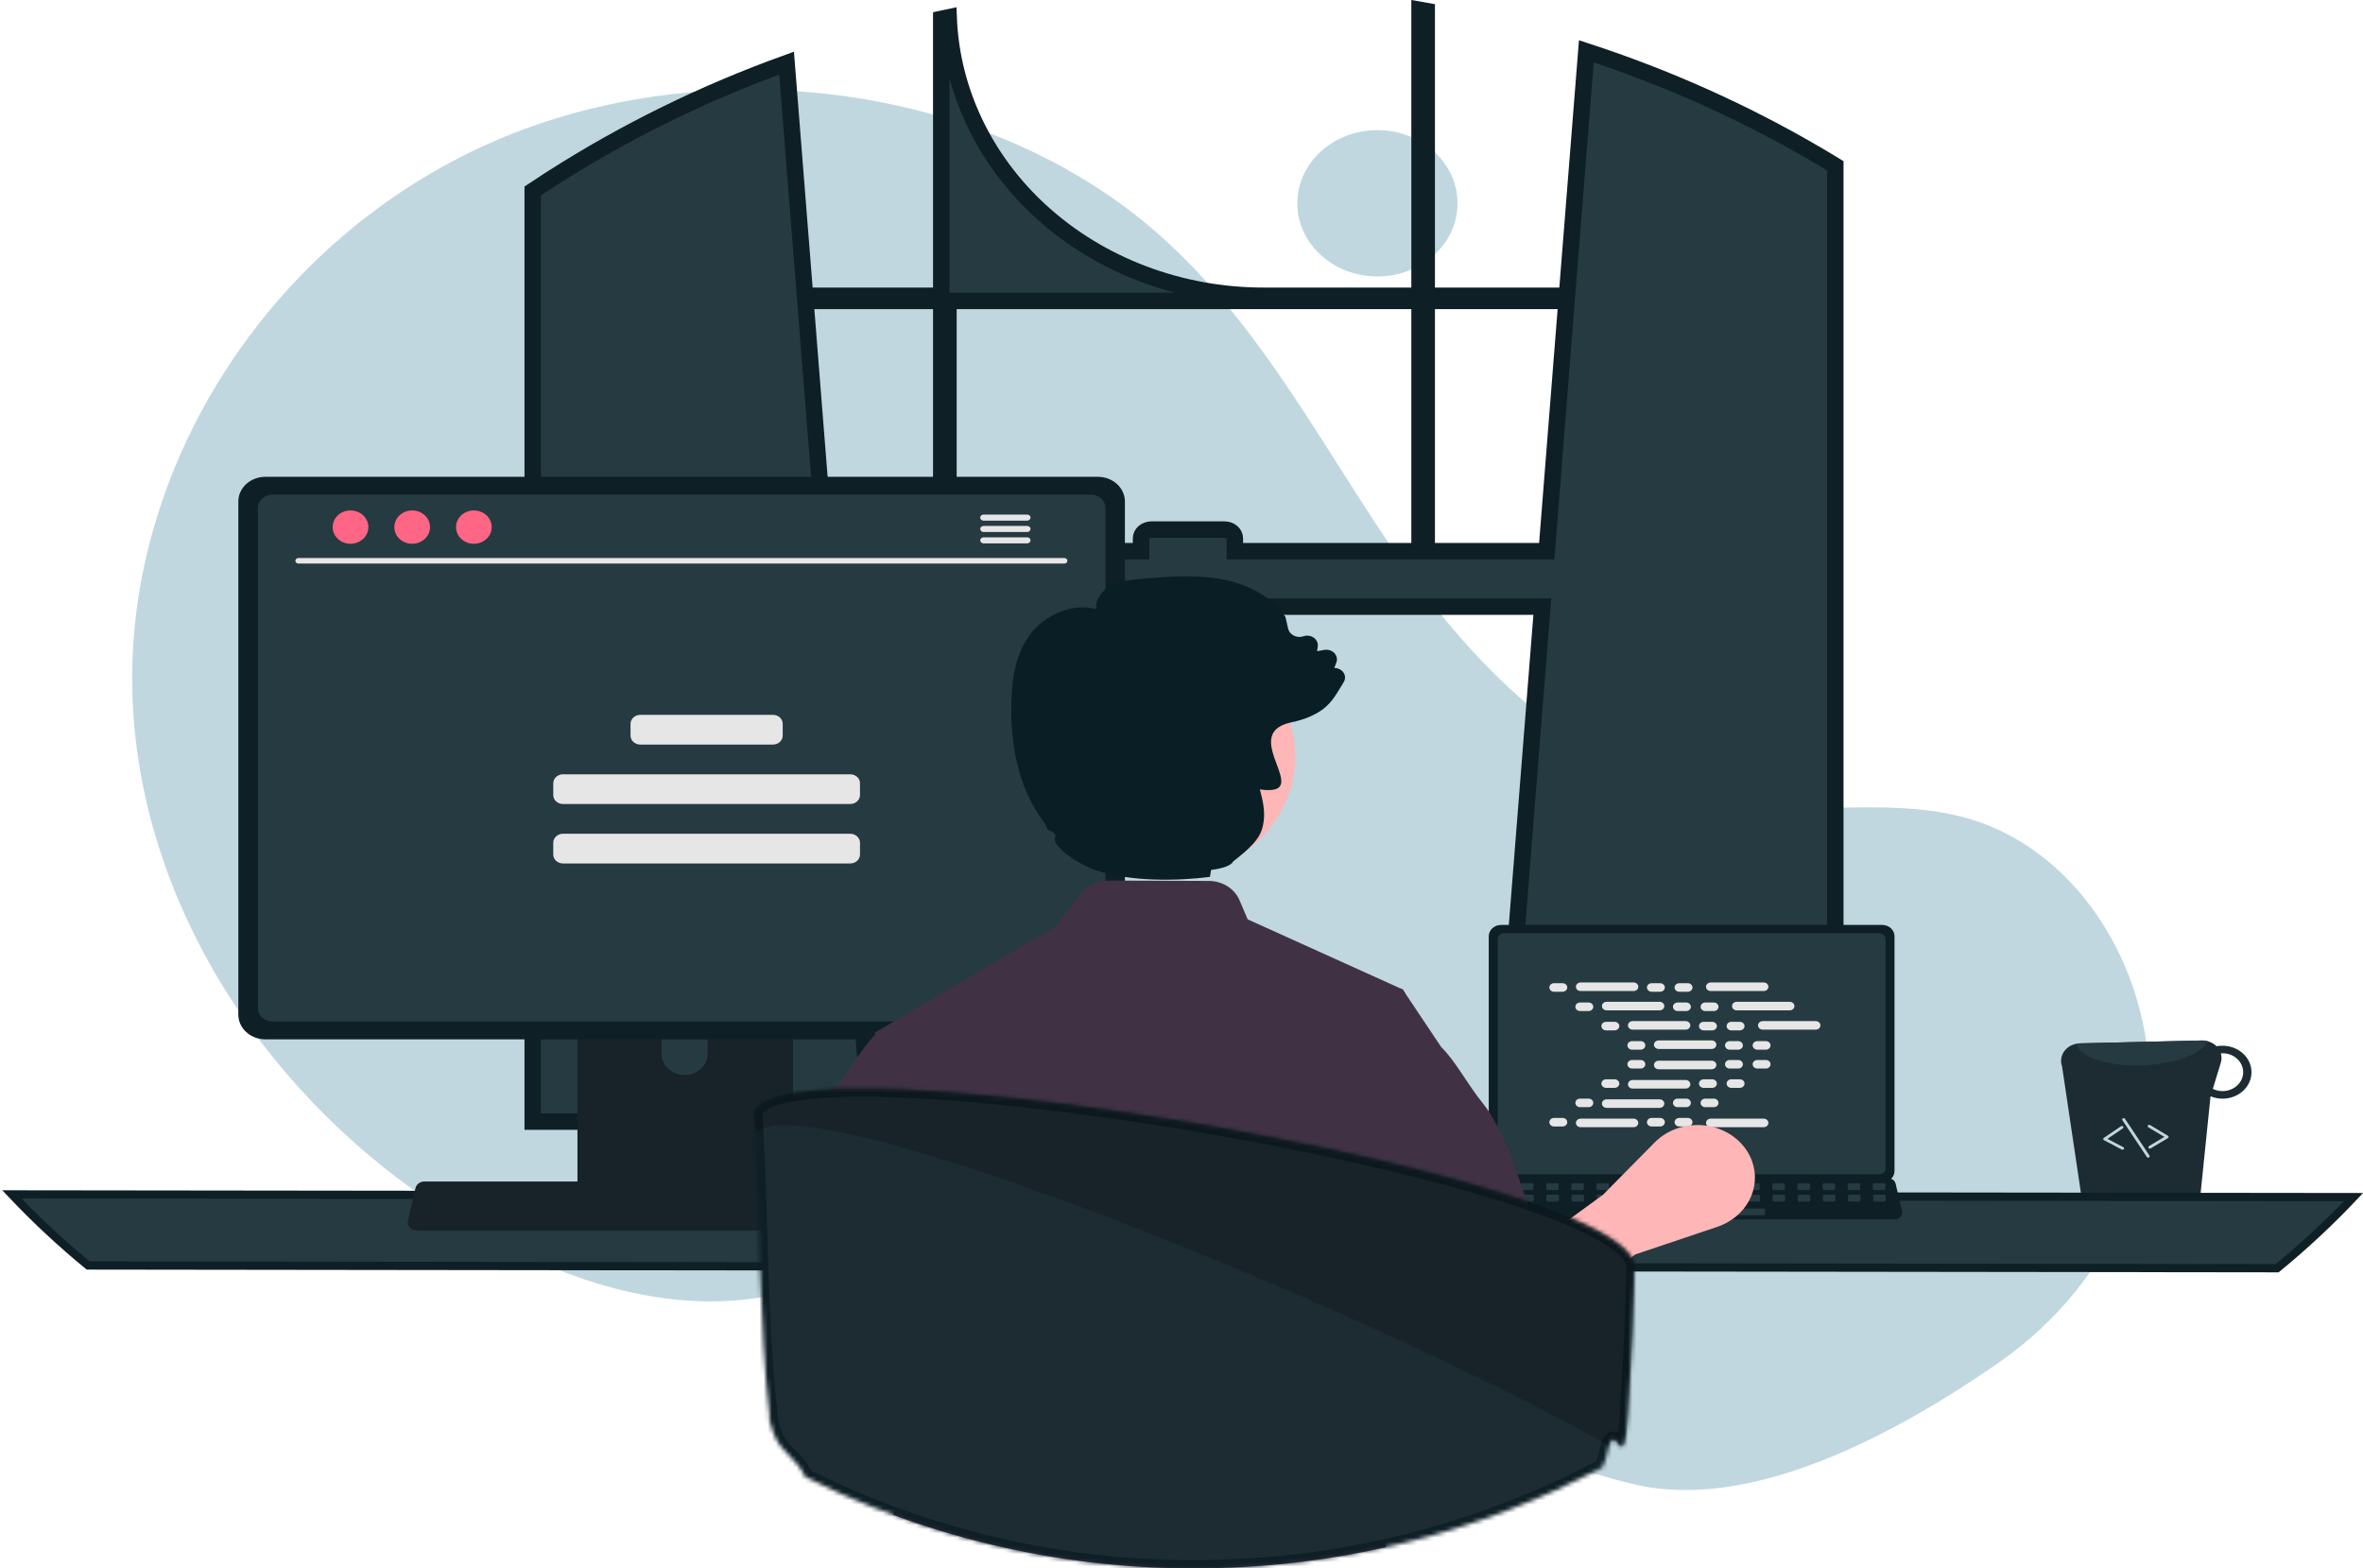 <svg width="574" height="381" viewBox="0 0 574 381" fill="none" xmlns="http://www.w3.org/2000/svg">
<g id="Image">
<g id="Background">
<path id="Vector" d="M334.59 67.166C345.338 67.166 354.05 59.207 354.05 49.389C354.05 39.571 345.338 31.612 334.59 31.612C323.843 31.612 315.131 39.571 315.131 49.389C315.131 59.207 323.843 67.166 334.59 67.166Z" fill="#C0D7E0"/>
<path id="Vector_2" d="M485.544 330.996C514.468 310.87 528.283 277.05 519.634 244.788C519.42 243.987 519.193 243.187 518.954 242.389C513.22 223.239 499.035 205.038 478.36 198.919C461 193.781 442.051 197.732 423.941 195.689C388.389 191.678 360.826 165.4 341.433 137.886C322.039 110.372 307.134 79.575 281.364 56.844C238.886 19.377 169.594 11.31 116.927 35.699C64.261 60.087 30.713 114.195 32.143 168.12C33.574 222.045 68.617 273.601 119.508 300.955C138.203 311.004 159.826 318.123 181.346 315.632C200.017 313.47 216.983 304.305 235.567 301.584C264.786 297.306 293.818 309.374 319.09 323.437C344.361 337.501 368.772 354.17 397.49 360.69C425.375 367.02 459.921 348.824 485.544 330.996Z" fill="#C0D7E0"/>
</g>
<path id="Window" d="M442.946 38.539L442.957 38.546L442.968 38.552C443.92 39.116 444.869 39.687 445.813 40.265V272.469H364.737L366.089 255.353L366.089 255.352L374.471 149.526L374.641 147.369H372.477H203.694H201.529L201.7 149.526L210.081 255.352L210.081 255.353L211.434 272.469H129.403V46.38C130.683 45.523 131.966 44.679 133.262 43.849C133.337 43.801 133.412 43.753 133.485 43.706C133.727 43.552 133.96 43.403 134.196 43.256L134.206 43.25L134.216 43.243C151.904 31.939 170.987 22.572 191.069 15.334L195.403 70.012L195.55 71.854H197.397H226.644H228.644V69.854V4.586C229.24 4.456 229.836 4.328 230.433 4.203C231.107 21.964 239.126 38.833 252.869 51.388C267.233 64.51 286.678 71.854 306.921 71.854H342.829H344.829V69.854V2.371C345.409 2.473 345.987 2.576 346.565 2.682V69.854V71.854H348.565H378.781H380.628L380.775 70.012L385.341 12.464C404.887 18.841 423.581 27.216 441.065 37.431C441.276 37.555 441.48 37.674 441.681 37.791C442.112 38.042 442.526 38.283 442.946 38.539ZM226.644 133.892H228.644V131.892V75.1V73.1H226.644H197.813H195.648L195.819 75.258L200.316 132.05L200.461 133.892H202.309H226.644ZM342.829 133.892H344.829V131.892V75.1V73.1H342.829H232.387H230.387V75.1V131.892V133.892H232.387H275.175H277.175V131.892V130.767V130.766C277.175 130.515 277.228 130.261 277.339 130.017C277.449 129.773 277.617 129.539 277.842 129.333C278.068 129.127 278.345 128.955 278.662 128.835C278.98 128.715 279.325 128.652 279.678 128.652H279.679H297.447H297.45C297.803 128.651 298.149 128.715 298.467 128.835C298.785 128.954 299.063 129.126 299.289 129.332C299.514 129.538 299.683 129.773 299.793 130.017C299.904 130.261 299.958 130.515 299.958 130.766V131.892V133.892H301.958H342.829ZM346.565 131.892V133.892H348.565H373.869H375.717L375.863 132.05L380.359 75.258L380.53 73.1H378.366H348.565H346.565V75.1V131.892Z" fill="#263A41" stroke="#0E1F26" stroke-width="4"/>
<g id="Taza">
<path id="Vector_3" d="M506.058 293.678C506.379 294.532 506.988 295.271 507.798 295.789C508.608 296.307 509.576 296.578 510.564 296.562L529.872 296.108C530.867 296.09 531.83 295.778 532.615 295.22C533.401 294.661 533.968 293.885 534.231 293.007L536.963 266.318C537.932 266.719 538.987 266.917 540.051 266.898C540.976 266.876 541.886 266.689 542.732 266.346C543.577 266.004 544.34 265.512 544.977 264.9C545.614 264.288 546.113 263.567 546.445 262.779C546.778 261.991 546.937 261.15 546.914 260.306C546.89 259.461 546.685 258.629 546.31 257.857C545.935 257.085 545.397 256.388 544.727 255.806C544.057 255.224 543.268 254.768 542.405 254.465C541.542 254.161 540.622 254.016 539.698 254.037C539.273 254.036 538.848 254.076 538.433 254.157C537.98 253.71 537.431 253.355 536.819 253.113C536.207 252.872 535.547 252.751 534.88 252.757L505.181 253.458C504.935 253.466 504.69 253.494 504.449 253.541C503.798 253.652 503.18 253.889 502.637 254.236C502.095 254.583 501.64 255.033 501.303 255.554C500.967 256.075 500.756 256.657 500.686 257.258C500.616 257.86 500.688 258.469 500.897 259.043L506.058 293.678ZM537.523 264.506L539.467 258.146C539.688 257.411 539.693 256.636 539.482 255.899C539.576 255.899 539.66 255.858 539.754 255.858C541.087 255.832 542.377 256.291 543.34 257.133C544.303 257.975 544.862 259.132 544.893 260.35C544.924 261.567 544.426 262.747 543.506 263.629C542.587 264.512 541.323 265.025 539.99 265.057C539.128 265.081 538.275 264.891 537.523 264.506Z" fill="#1D2C33"/>
<path id="Vector_4" d="M504.449 253.541C505.082 256.846 512.195 259.169 520.749 258.765C528.615 258.434 535.046 255.911 536.225 252.921C535.788 252.803 535.335 252.748 534.88 252.757L505.181 253.457C504.935 253.466 504.69 253.494 504.449 253.541V253.541Z" fill="#263A41"/>
<path id="Vector_5" d="M522.317 279.012C522.356 279.003 522.393 278.988 522.427 278.968L526.62 276.461C526.67 276.431 526.712 276.389 526.741 276.341C526.77 276.292 526.785 276.238 526.785 276.182C526.785 276.127 526.77 276.073 526.741 276.024C526.712 275.976 526.671 275.934 526.62 275.904L522.262 273.296C522.222 273.272 522.177 273.255 522.13 273.247C522.083 273.239 522.034 273.239 521.987 273.248C521.94 273.257 521.896 273.274 521.856 273.299C521.817 273.323 521.783 273.355 521.756 273.391C521.73 273.428 521.712 273.469 521.703 273.512C521.694 273.555 521.695 273.599 521.704 273.642C521.714 273.685 521.733 273.726 521.76 273.762C521.788 273.798 521.822 273.829 521.862 273.853L525.755 276.182L522.028 278.411C521.956 278.454 521.903 278.519 521.878 278.595C521.853 278.67 521.859 278.751 521.894 278.823C521.928 278.895 521.99 278.954 522.067 278.988C522.145 279.023 522.233 279.031 522.317 279.012H522.317Z" fill="#C0D7E0"/>
<path id="Vector_6" d="M515.694 279.291C515.765 279.275 515.828 279.24 515.876 279.19C515.925 279.141 515.956 279.079 515.966 279.014C515.976 278.948 515.964 278.881 515.932 278.822C515.9 278.762 515.849 278.713 515.786 278.68L511.921 276.655L515.657 274.121C515.695 274.095 515.728 274.062 515.752 274.024C515.777 273.987 515.793 273.945 515.8 273.902C515.807 273.859 515.804 273.815 515.793 273.772C515.781 273.73 515.76 273.69 515.732 273.655C515.703 273.62 515.668 273.591 515.627 273.568C515.586 273.546 515.54 273.531 515.493 273.524C515.445 273.518 515.397 273.52 515.351 273.531C515.304 273.542 515.261 273.561 515.222 273.587L511.04 276.425C510.992 276.458 510.953 276.501 510.927 276.551C510.901 276.601 510.89 276.656 510.893 276.711C510.897 276.767 510.916 276.82 510.947 276.867C510.979 276.914 511.023 276.953 511.076 276.98L515.423 279.257C515.505 279.3 515.603 279.312 515.694 279.291V279.291Z" fill="#C0D7E0"/>
<path id="Vector_7" d="M521.9 281.209C521.935 281.201 521.969 281.188 522 281.171C522.04 281.148 522.076 281.118 522.104 281.083C522.133 281.048 522.153 281.007 522.164 280.965C522.176 280.923 522.178 280.878 522.17 280.835C522.163 280.792 522.147 280.75 522.122 280.713L516.178 271.786C516.128 271.711 516.046 271.657 515.953 271.636C515.859 271.615 515.76 271.63 515.677 271.675C515.595 271.721 515.536 271.795 515.513 271.881C515.49 271.967 515.505 272.057 515.555 272.133L521.499 281.06C521.539 281.12 521.6 281.168 521.672 281.195C521.745 281.222 521.824 281.227 521.9 281.209Z" fill="#C0D7E0"/>
</g>
<g id="Desktop">
<path id="Table" d="M553.149 308.084L21.418 307.419C14.842 302.023 8.648 296.254 2.872 290.146L571.699 290.807C565.922 296.916 559.726 302.687 553.149 308.084Z" fill="#263A41" stroke="#0E1F26" stroke-width="2"/>
<g id="Laptop">
<path id="Vector_8" d="M361.635 227.426V284.486C361.636 285.213 361.952 285.911 362.515 286.425C363.078 286.939 363.841 287.228 364.637 287.229H457.198C457.994 287.228 458.757 286.939 459.32 286.425C459.883 285.911 460.199 285.213 460.2 284.486V227.426C460.198 226.699 459.881 226.003 459.318 225.49C458.756 224.976 457.993 224.687 457.198 224.687H364.637C363.842 224.687 363.079 224.976 362.517 225.49C361.954 226.003 361.637 226.699 361.635 227.426Z" fill="#0E1F26"/>
<path id="Vector_9" d="M363.806 228.136V283.782C363.807 284.171 363.976 284.543 364.277 284.818C364.578 285.093 364.986 285.247 365.411 285.248H456.427C456.853 285.247 457.26 285.093 457.561 284.818C457.862 284.543 458.031 284.171 458.032 283.782V228.136C458.032 227.747 457.863 227.374 457.562 227.098C457.261 226.823 456.853 226.668 456.427 226.667H365.411C364.985 226.668 364.577 226.823 364.276 227.098C363.975 227.374 363.807 227.747 363.806 228.136V228.136Z" fill="#263A41"/>
<path id="Vector_10" d="M359.699 295.615C359.869 295.809 360.084 295.965 360.33 296.073C360.575 296.18 360.844 296.235 361.116 296.234H460.227C460.498 296.233 460.765 296.178 461.01 296.071C461.254 295.965 461.47 295.809 461.641 295.617C461.811 295.425 461.933 295.2 461.997 294.959C462.061 294.719 462.065 294.468 462.009 294.226L460.471 287.55C460.407 287.278 460.27 287.024 460.071 286.813C459.873 286.601 459.62 286.439 459.335 286.34C459.129 286.266 458.909 286.228 458.688 286.228H362.648C362.427 286.228 362.207 286.266 362.001 286.34C361.716 286.439 361.463 286.601 361.265 286.813C361.066 287.024 360.929 287.278 360.865 287.55L359.327 294.226C359.272 294.468 359.277 294.718 359.341 294.959C359.406 295.199 359.528 295.423 359.699 295.615V295.615Z" fill="#0E1F26"/>
<path id="Vector_11" d="M455.287 289.103H457.628C457.825 289.103 457.984 288.958 457.984 288.778V287.755C457.984 287.576 457.825 287.43 457.628 287.43H455.287C455.091 287.43 454.931 287.576 454.931 287.755V288.778C454.931 288.958 455.091 289.103 455.287 289.103Z" fill="#263A41"/>
<path id="Vector_12" d="M449.182 289.103H451.523C451.72 289.103 451.879 288.958 451.879 288.778V287.755C451.879 287.576 451.72 287.43 451.523 287.43H449.182C448.986 287.43 448.826 287.576 448.826 287.755V288.778C448.826 288.958 448.986 289.103 449.182 289.103Z" fill="#263A41"/>
<path id="Vector_13" d="M443.077 289.103H445.418C445.614 289.103 445.774 288.958 445.774 288.778V287.755C445.774 287.576 445.614 287.43 445.418 287.43H443.077C442.88 287.43 442.721 287.576 442.721 287.755V288.778C442.721 288.958 442.88 289.103 443.077 289.103Z" fill="#263A41"/>
<path id="Vector_14" d="M436.972 289.103H439.313C439.509 289.103 439.669 288.958 439.669 288.778V287.755C439.669 287.576 439.509 287.43 439.313 287.43H436.972C436.775 287.43 436.616 287.576 436.616 287.755V288.778C436.616 288.958 436.775 289.103 436.972 289.103Z" fill="#263A41"/>
<path id="Vector_15" d="M430.867 289.103H433.208C433.404 289.103 433.563 288.958 433.563 288.778V287.755C433.563 287.576 433.404 287.43 433.208 287.43H430.867C430.67 287.43 430.511 287.576 430.511 287.755V288.778C430.511 288.958 430.67 289.103 430.867 289.103Z" fill="#263A41"/>
<path id="Vector_16" d="M424.762 289.103H427.102C427.299 289.103 427.458 288.958 427.458 288.778V287.755C427.458 287.576 427.299 287.43 427.102 287.43H424.762C424.565 287.43 424.406 287.576 424.406 287.755V288.778C424.406 288.958 424.565 289.103 424.762 289.103Z" fill="#263A41"/>
<path id="Vector_17" d="M418.656 289.103H420.997C421.194 289.103 421.353 288.958 421.353 288.778V287.755C421.353 287.576 421.194 287.43 420.997 287.43H418.656C418.46 287.43 418.301 287.576 418.301 287.755V288.778C418.301 288.958 418.46 289.103 418.656 289.103Z" fill="#263A41"/>
<path id="Vector_18" d="M412.551 289.103H414.892C415.089 289.103 415.248 288.958 415.248 288.778V287.755C415.248 287.576 415.089 287.43 414.892 287.43H412.551C412.355 287.43 412.195 287.576 412.195 287.755V288.778C412.195 288.958 412.355 289.103 412.551 289.103Z" fill="#263A41"/>
<path id="Vector_19" d="M406.446 289.103H408.787C408.984 289.103 409.143 288.958 409.143 288.778V287.755C409.143 287.576 408.984 287.43 408.787 287.43H406.446C406.25 287.43 406.09 287.576 406.09 287.755V288.778C406.09 288.958 406.25 289.103 406.446 289.103Z" fill="#263A41"/>
<path id="Vector_20" d="M400.341 289.103H402.682C402.878 289.103 403.038 288.958 403.038 288.778V287.755C403.038 287.576 402.878 287.43 402.682 287.43H400.341C400.145 287.43 399.985 287.576 399.985 287.755V288.778C399.985 288.958 400.145 289.103 400.341 289.103Z" fill="#263A41"/>
<path id="Vector_21" d="M394.236 289.103H396.577C396.773 289.103 396.933 288.958 396.933 288.778V287.755C396.933 287.576 396.773 287.43 396.577 287.43H394.236C394.039 287.43 393.88 287.576 393.88 287.755V288.778C393.88 288.958 394.039 289.103 394.236 289.103Z" fill="#263A41"/>
<path id="Vector_22" d="M388.131 289.103H390.472C390.668 289.103 390.828 288.958 390.828 288.778V287.755C390.828 287.576 390.668 287.43 390.472 287.43H388.131C387.934 287.43 387.775 287.576 387.775 287.755V288.778C387.775 288.958 387.934 289.103 388.131 289.103Z" fill="#263A41"/>
<path id="Vector_23" d="M382.026 289.103H384.367C384.563 289.103 384.722 288.958 384.722 288.778V287.755C384.722 287.576 384.563 287.43 384.367 287.43H382.026C381.829 287.43 381.67 287.576 381.67 287.755V288.778C381.67 288.958 381.829 289.103 382.026 289.103Z" fill="#263A41"/>
<path id="Vector_24" d="M375.92 289.103H378.261C378.458 289.103 378.617 288.958 378.617 288.778V287.755C378.617 287.576 378.458 287.43 378.261 287.43H375.92C375.724 287.43 375.565 287.576 375.565 287.755V288.778C375.565 288.958 375.724 289.103 375.92 289.103Z" fill="#263A41"/>
<path id="Vector_25" d="M369.815 289.103H372.156C372.353 289.103 372.512 288.958 372.512 288.778V287.755C372.512 287.576 372.353 287.43 372.156 287.43H369.815C369.619 287.43 369.459 287.576 369.459 287.755V288.778C369.459 288.958 369.619 289.103 369.815 289.103Z" fill="#263A41"/>
<path id="Vector_26" d="M363.71 289.103H366.051C366.248 289.103 366.407 288.958 366.407 288.778V287.755C366.407 287.576 366.248 287.43 366.051 287.43H363.71C363.514 287.43 363.354 287.576 363.354 287.755V288.778C363.354 288.958 363.514 289.103 363.71 289.103Z" fill="#263A41"/>
<path id="Vector_27" d="M455.359 291.892H457.7C457.897 291.892 458.056 291.747 458.056 291.567V290.544C458.056 290.365 457.897 290.219 457.7 290.219H455.359C455.163 290.219 455.004 290.365 455.004 290.544V291.567C455.004 291.747 455.163 291.892 455.359 291.892Z" fill="#263A41"/>
<path id="Vector_28" d="M449.254 291.892H451.595C451.792 291.892 451.951 291.747 451.951 291.567V290.544C451.951 290.365 451.792 290.219 451.595 290.219H449.254C449.058 290.219 448.898 290.365 448.898 290.544V291.567C448.898 291.747 449.058 291.892 449.254 291.892Z" fill="#263A41"/>
<path id="Vector_29" d="M443.149 291.892H445.49C445.687 291.892 445.846 291.747 445.846 291.567V290.544C445.846 290.365 445.687 290.219 445.49 290.219H443.149C442.953 290.219 442.793 290.365 442.793 290.544V291.567C442.793 291.747 442.953 291.892 443.149 291.892Z" fill="#263A41"/>
<path id="Vector_30" d="M437.044 291.892H439.385C439.581 291.892 439.741 291.747 439.741 291.567V290.544C439.741 290.365 439.581 290.219 439.385 290.219H437.044C436.847 290.219 436.688 290.365 436.688 290.544V291.567C436.688 291.747 436.847 291.892 437.044 291.892Z" fill="#263A41"/>
<path id="Vector_31" d="M430.939 291.892H433.28C433.476 291.892 433.636 291.747 433.636 291.567V290.544C433.636 290.365 433.476 290.219 433.28 290.219H430.939C430.742 290.219 430.583 290.365 430.583 290.544V291.567C430.583 291.747 430.742 291.892 430.939 291.892Z" fill="#263A41"/>
<path id="Vector_32" d="M424.834 291.892H427.175C427.371 291.892 427.53 291.747 427.53 291.567V290.544C427.53 290.365 427.371 290.219 427.175 290.219H424.834C424.637 290.219 424.478 290.365 424.478 290.544V291.567C424.478 291.747 424.637 291.892 424.834 291.892Z" fill="#263A41"/>
<path id="Vector_33" d="M418.729 291.892H421.07C421.266 291.892 421.425 291.747 421.425 291.567V290.544C421.425 290.365 421.266 290.219 421.07 290.219H418.729C418.532 290.219 418.373 290.365 418.373 290.544V291.567C418.373 291.747 418.532 291.892 418.729 291.892Z" fill="#263A41"/>
<path id="Vector_34" d="M412.623 291.892H414.964C415.161 291.892 415.32 291.747 415.32 291.567V290.544C415.32 290.365 415.161 290.219 414.964 290.219H412.623C412.427 290.219 412.268 290.365 412.268 290.544V291.567C412.268 291.747 412.427 291.892 412.623 291.892Z" fill="#263A41"/>
<path id="Vector_35" d="M406.518 291.892H408.859C409.056 291.892 409.215 291.747 409.215 291.567V290.544C409.215 290.365 409.056 290.219 408.859 290.219H406.518C406.322 290.219 406.162 290.365 406.162 290.544V291.567C406.162 291.747 406.322 291.892 406.518 291.892Z" fill="#263A41"/>
<path id="Vector_36" d="M400.413 291.892H402.754C402.951 291.892 403.11 291.747 403.11 291.567V290.544C403.11 290.365 402.951 290.219 402.754 290.219H400.413C400.217 290.219 400.057 290.365 400.057 290.544V291.567C400.057 291.747 400.217 291.892 400.413 291.892Z" fill="#263A41"/>
<path id="Vector_37" d="M394.308 291.892H396.649C396.845 291.892 397.005 291.747 397.005 291.567V290.544C397.005 290.365 396.845 290.219 396.649 290.219H394.308C394.111 290.219 393.952 290.365 393.952 290.544V291.567C393.952 291.747 394.111 291.892 394.308 291.892Z" fill="#263A41"/>
<path id="Vector_38" d="M388.203 291.892H390.544C390.74 291.892 390.9 291.747 390.9 291.567V290.544C390.9 290.365 390.74 290.219 390.544 290.219H388.203C388.006 290.219 387.847 290.365 387.847 290.544V291.567C387.847 291.747 388.006 291.892 388.203 291.892Z" fill="#263A41"/>
<path id="Vector_39" d="M382.098 291.892H384.439C384.635 291.892 384.794 291.747 384.794 291.567V290.544C384.794 290.365 384.635 290.219 384.439 290.219H382.098C381.901 290.219 381.742 290.365 381.742 290.544V291.567C381.742 291.747 381.901 291.892 382.098 291.892Z" fill="#263A41"/>
<path id="Vector_40" d="M375.993 291.892H378.334C378.53 291.892 378.689 291.747 378.689 291.567V290.544C378.689 290.365 378.53 290.219 378.334 290.219H375.993C375.796 290.219 375.637 290.365 375.637 290.544V291.567C375.637 291.747 375.796 291.892 375.993 291.892Z" fill="#263A41"/>
<path id="Vector_41" d="M369.887 291.892H372.228C372.425 291.892 372.584 291.747 372.584 291.567V290.544C372.584 290.365 372.425 290.219 372.228 290.219H369.887C369.691 290.219 369.532 290.365 369.532 290.544V291.567C369.532 291.747 369.691 291.892 369.887 291.892Z" fill="#263A41"/>
<path id="Vector_42" d="M363.782 291.892H366.123C366.32 291.892 366.479 291.747 366.479 291.567V290.544C366.479 290.365 366.32 290.219 366.123 290.219H363.782C363.586 290.219 363.426 290.365 363.426 290.544V291.567C363.426 291.747 363.586 291.892 363.782 291.892Z" fill="#263A41"/>
<path id="Vector_43" d="M404.687 295.239H428.396C428.592 295.239 428.752 295.093 428.752 294.913V293.89C428.752 293.711 428.592 293.565 428.396 293.565H404.687C404.49 293.565 404.331 293.711 404.331 293.89V294.913C404.331 295.093 404.49 295.239 404.687 295.239Z" fill="#263A41"/>
<path id="Vector_44" d="M379.568 238.841H377.495C376.867 238.841 376.358 239.307 376.358 239.881C376.358 240.455 376.867 240.92 377.495 240.92H379.568C380.196 240.92 380.706 240.455 380.706 239.881C380.706 239.307 380.196 238.841 379.568 238.841Z" fill="#E6E6E6"/>
<path id="Vector_45" d="M403.271 238.841H401.198C400.57 238.841 400.06 239.307 400.06 239.881C400.06 240.455 400.57 240.92 401.198 240.92H403.271C403.899 240.92 404.408 240.455 404.408 239.881C404.408 239.307 403.899 238.841 403.271 238.841Z" fill="#E6E6E6"/>
<path id="Vector_46" d="M409.986 238.841H407.914C407.285 238.841 406.776 239.307 406.776 239.881C406.776 240.455 407.285 240.92 407.914 240.92H409.986C410.615 240.92 411.124 240.455 411.124 239.881C411.124 239.307 410.615 238.841 409.986 238.841Z" fill="#E6E6E6"/>
<path id="Vector_47" d="M396.823 238.668H383.943C383.314 238.668 382.805 239.133 382.805 239.707C382.805 240.281 383.314 240.747 383.943 240.747H396.823C397.452 240.747 397.961 240.281 397.961 239.707C397.961 239.133 397.452 238.668 396.823 238.668Z" fill="#E6E6E6"/>
<path id="Vector_48" d="M428.427 238.668H415.546C414.918 238.668 414.409 239.133 414.409 239.707C414.409 240.281 414.918 240.747 415.546 240.747H428.427C429.055 240.747 429.565 240.281 429.565 239.707C429.565 239.133 429.055 238.668 428.427 238.668Z" fill="#E6E6E6"/>
<path id="Vector_49" d="M385.889 243.533H383.816C383.188 243.533 382.678 243.998 382.678 244.572C382.678 245.146 383.188 245.611 383.816 245.611H385.889C386.517 245.611 387.026 245.146 387.026 244.572C387.026 243.998 386.517 243.533 385.889 243.533Z" fill="#E6E6E6"/>
<path id="Vector_50" d="M409.591 243.533H407.519C406.89 243.533 406.381 243.998 406.381 244.572C406.381 245.146 406.89 245.611 407.519 245.611H409.591C410.22 245.611 410.729 245.146 410.729 244.572C410.729 243.998 410.22 243.533 409.591 243.533Z" fill="#E6E6E6"/>
<path id="Vector_51" d="M416.307 243.533H414.235C413.606 243.533 413.097 243.998 413.097 244.572C413.097 245.146 413.606 245.611 414.235 245.611H416.307C416.935 245.611 417.445 245.146 417.445 244.572C417.445 243.998 416.935 243.533 416.307 243.533Z" fill="#E6E6E6"/>
<path id="Vector_52" d="M403.144 243.36H390.263C389.635 243.36 389.126 243.825 389.126 244.399C389.126 244.973 389.635 245.438 390.263 245.438H403.144C403.772 245.438 404.282 244.973 404.282 244.399C404.282 243.825 403.772 243.36 403.144 243.36Z" fill="#E6E6E6"/>
<path id="Vector_53" d="M434.748 243.36H421.867C421.239 243.36 420.729 243.825 420.729 244.399C420.729 244.973 421.239 245.438 421.867 245.438H434.748C435.376 245.438 435.885 244.973 435.885 244.399C435.885 243.825 435.376 243.36 434.748 243.36Z" fill="#E6E6E6"/>
<path id="Vector_54" d="M392.209 248.224H390.137C389.508 248.224 388.999 248.69 388.999 249.264C388.999 249.838 389.508 250.303 390.137 250.303H392.209C392.838 250.303 393.347 249.838 393.347 249.264C393.347 248.69 392.838 248.224 392.209 248.224Z" fill="#E6E6E6"/>
<path id="Vector_55" d="M415.912 248.224H413.84C413.211 248.224 412.702 248.69 412.702 249.264C412.702 249.838 413.211 250.303 413.84 250.303H415.912C416.54 250.303 417.05 249.838 417.05 249.264C417.05 248.69 416.54 248.224 415.912 248.224Z" fill="#E6E6E6"/>
<path id="Vector_56" d="M422.628 248.224H420.555C419.927 248.224 419.418 248.69 419.418 249.264C419.418 249.838 419.927 250.303 420.555 250.303H422.628C423.256 250.303 423.766 249.838 423.766 249.264C423.766 248.69 423.256 248.224 422.628 248.224Z" fill="#E6E6E6"/>
<path id="Vector_57" d="M409.465 248.051H396.584C395.956 248.051 395.446 248.516 395.446 249.09C395.446 249.664 395.956 250.13 396.584 250.13H409.465C410.093 250.13 410.603 249.664 410.603 249.09C410.603 248.516 410.093 248.051 409.465 248.051Z" fill="#E6E6E6"/>
<path id="Vector_58" d="M441.069 248.051H428.188C427.559 248.051 427.05 248.516 427.05 249.09C427.05 249.664 427.559 250.13 428.188 250.13H441.069C441.697 250.13 442.206 249.664 442.206 249.09C442.206 248.516 441.697 248.051 441.069 248.051Z" fill="#E6E6E6"/>
<path id="Vector_59" d="M398.53 252.916H396.458C395.829 252.916 395.32 253.381 395.32 253.955C395.32 254.529 395.829 254.995 396.458 254.995H398.53C399.158 254.995 399.668 254.529 399.668 253.955C399.668 253.381 399.158 252.916 398.53 252.916Z" fill="#E6E6E6"/>
<path id="Vector_60" d="M422.233 252.916H420.16C419.532 252.916 419.023 253.381 419.023 253.955C419.023 254.529 419.532 254.995 420.16 254.995H422.233C422.861 254.995 423.371 254.529 423.371 253.955C423.371 253.381 422.861 252.916 422.233 252.916Z" fill="#E6E6E6"/>
<path id="Vector_61" d="M428.949 252.916H426.876C426.248 252.916 425.738 253.381 425.738 253.955C425.738 254.529 426.248 254.995 426.876 254.995H428.949C429.577 254.995 430.086 254.529 430.086 253.955C430.086 253.381 429.577 252.916 428.949 252.916Z" fill="#E6E6E6"/>
<path id="Vector_62" d="M415.786 252.743H402.905C402.276 252.743 401.767 253.208 401.767 253.782C401.767 254.356 402.276 254.821 402.905 254.821H415.786C416.414 254.821 416.923 254.356 416.923 253.782C416.923 253.208 416.414 252.743 415.786 252.743Z" fill="#E6E6E6"/>
<path id="Vector_63" d="M403.271 271.572H401.198C400.57 271.572 400.06 272.037 400.06 272.611C400.06 273.185 400.57 273.65 401.198 273.65H403.271C403.899 273.65 404.408 273.185 404.408 272.611C404.408 272.037 403.899 271.572 403.271 271.572Z" fill="#E6E6E6"/>
<path id="Vector_64" d="M409.986 271.572H407.914C407.285 271.572 406.776 272.037 406.776 272.611C406.776 273.185 407.285 273.65 407.914 273.65H409.986C410.615 273.65 411.124 273.185 411.124 272.611C411.124 272.037 410.615 271.572 409.986 271.572Z" fill="#E6E6E6"/>
<path id="Vector_65" d="M428.427 271.745H415.546C414.918 271.745 414.409 272.21 414.409 272.784C414.409 273.358 414.918 273.823 415.546 273.823H428.427C429.055 273.823 429.565 273.358 429.565 272.784C429.565 272.21 429.055 271.745 428.427 271.745Z" fill="#E6E6E6"/>
<path id="Vector_66" d="M379.568 271.572H377.495C376.867 271.572 376.358 272.037 376.358 272.611C376.358 273.185 376.867 273.65 377.495 273.65H379.568C380.196 273.65 380.706 273.185 380.706 272.611C380.706 272.037 380.196 271.572 379.568 271.572Z" fill="#E6E6E6"/>
<path id="Vector_67" d="M396.823 271.745H383.943C383.314 271.745 382.805 272.21 382.805 272.784C382.805 273.358 383.314 273.823 383.943 273.823H396.823C397.452 273.823 397.961 273.358 397.961 272.784C397.961 272.21 397.452 271.745 396.823 271.745Z" fill="#E6E6E6"/>
<path id="Vector_68" d="M385.889 266.88H383.816C383.188 266.88 382.678 267.345 382.678 267.919C382.678 268.493 383.188 268.959 383.816 268.959H385.889C386.517 268.959 387.026 268.493 387.026 267.919C387.026 267.345 386.517 266.88 385.889 266.88Z" fill="#E6E6E6"/>
<path id="Vector_69" d="M409.591 266.88H407.519C406.89 266.88 406.381 267.345 406.381 267.919C406.381 268.493 406.89 268.959 407.519 268.959H409.591C410.22 268.959 410.729 268.493 410.729 267.919C410.729 267.345 410.22 266.88 409.591 266.88Z" fill="#E6E6E6"/>
<path id="Vector_70" d="M416.307 266.88H414.235C413.606 266.88 413.097 267.345 413.097 267.919C413.097 268.493 413.606 268.959 414.235 268.959H416.307C416.935 268.959 417.445 268.493 417.445 267.919C417.445 267.345 416.935 266.88 416.307 266.88Z" fill="#E6E6E6"/>
<path id="Vector_71" d="M403.144 267.053H390.263C389.635 267.053 389.126 267.519 389.126 268.093C389.126 268.667 389.635 269.132 390.263 269.132H403.144C403.772 269.132 404.282 268.667 404.282 268.093C404.282 267.519 403.772 267.053 403.144 267.053Z" fill="#E6E6E6"/>
<path id="Vector_72" d="M392.209 262.188H390.137C389.508 262.188 388.999 262.654 388.999 263.228C388.999 263.802 389.508 264.267 390.137 264.267H392.209C392.838 264.267 393.347 263.802 393.347 263.228C393.347 262.654 392.838 262.188 392.209 262.188Z" fill="#E6E6E6"/>
<path id="Vector_73" d="M415.912 262.188H413.84C413.211 262.188 412.702 262.654 412.702 263.228C412.702 263.802 413.211 264.267 413.84 264.267H415.912C416.54 264.267 417.05 263.802 417.05 263.228C417.05 262.654 416.54 262.188 415.912 262.188Z" fill="#E6E6E6"/>
<path id="Vector_74" d="M422.628 262.188H420.555C419.927 262.188 419.418 262.654 419.418 263.228C419.418 263.802 419.927 264.267 420.555 264.267H422.628C423.256 264.267 423.766 263.802 423.766 263.228C423.766 262.654 423.256 262.188 422.628 262.188Z" fill="#E6E6E6"/>
<path id="Vector_75" d="M409.465 262.362H396.584C395.956 262.362 395.446 262.827 395.446 263.401C395.446 263.975 395.956 264.44 396.584 264.44H409.465C410.093 264.44 410.603 263.975 410.603 263.401C410.603 262.827 410.093 262.362 409.465 262.362Z" fill="#E6E6E6"/>
<path id="Vector_76" d="M398.53 257.497H396.458C395.829 257.497 395.32 257.962 395.32 258.536C395.32 259.11 395.829 259.576 396.458 259.576H398.53C399.158 259.576 399.668 259.11 399.668 258.536C399.668 257.962 399.158 257.497 398.53 257.497Z" fill="#E6E6E6"/>
<path id="Vector_77" d="M422.233 257.497H420.16C419.532 257.497 419.023 257.962 419.023 258.536C419.023 259.11 419.532 259.576 420.16 259.576H422.233C422.861 259.576 423.371 259.11 423.371 258.536C423.371 257.962 422.861 257.497 422.233 257.497Z" fill="#E6E6E6"/>
<path id="Vector_78" d="M428.949 257.497H426.876C426.248 257.497 425.738 257.962 425.738 258.536C425.738 259.11 426.248 259.576 426.876 259.576H428.949C429.577 259.576 430.086 259.11 430.086 258.536C430.086 257.962 429.577 257.497 428.949 257.497Z" fill="#E6E6E6"/>
<path id="Vector_79" d="M415.786 257.67H402.905C402.276 257.67 401.767 258.135 401.767 258.709C401.767 259.284 402.276 259.749 402.905 259.749H415.786C416.414 259.749 416.923 259.284 416.923 258.709C416.923 258.135 416.414 257.67 415.786 257.67Z" fill="#E6E6E6"/>
</g>
<g id="Monitor">
<path id="Vector_80" d="M140.269 224.689V292.972H192.634V224.689C192.635 224.198 192.463 223.72 192.144 223.324C191.826 222.929 191.376 222.637 190.863 222.492C190.621 222.419 190.367 222.383 190.112 222.386H142.798C142.467 222.385 142.138 222.444 141.832 222.56C141.525 222.675 141.246 222.845 141.011 223.059C140.776 223.273 140.59 223.527 140.463 223.807C140.335 224.086 140.27 224.386 140.269 224.689V224.689ZM160.705 248.152C160.719 246.805 161.314 245.519 162.36 244.571C163.407 243.624 164.821 243.092 166.295 243.092C167.769 243.092 169.183 243.624 170.229 244.571C171.276 245.519 171.871 246.805 171.885 248.152V256.074C171.877 257.424 171.285 258.716 170.237 259.669C169.19 260.621 167.772 261.155 166.295 261.155C164.817 261.155 163.4 260.621 162.352 259.669C161.305 258.716 160.713 257.424 160.705 256.074V248.152Z" fill="#172329"/>
<path id="Vector_81" d="M140.109 290.788V297.373C140.11 297.714 140.259 298.041 140.522 298.283C140.785 298.525 141.142 298.662 141.516 298.665H191.388C191.761 298.663 192.119 298.526 192.383 298.284C192.646 298.042 192.794 297.715 192.794 297.373V290.788H140.109Z" fill="#263A41"/>
<path id="Vector_82" d="M57.893 121.813V246.487C57.895 248.076 58.586 249.599 59.816 250.723C61.046 251.846 62.713 252.478 64.452 252.479H266.694C268.434 252.478 270.101 251.846 271.331 250.723C272.561 249.599 273.252 248.076 273.254 246.487V121.813C273.249 120.225 272.557 118.704 271.327 117.582C270.098 116.46 268.432 115.829 266.694 115.827H64.452C62.715 115.829 61.049 116.46 59.819 117.582C58.59 118.704 57.897 120.225 57.893 121.813Z" fill="#0E1F26"/>
<path id="Vector_83" d="M62.638 123.364V244.949C62.639 245.798 63.009 246.612 63.666 247.212C64.323 247.812 65.214 248.15 66.143 248.152H265.011C265.94 248.15 266.831 247.812 267.488 247.212C268.145 246.612 268.515 245.798 268.516 244.949V123.364C268.516 122.514 268.147 121.699 267.49 121.097C266.833 120.495 265.941 120.157 265.011 120.155H66.143C65.213 120.157 64.321 120.495 63.664 121.097C63.007 121.699 62.638 122.514 62.638 123.364Z" fill="#263A41"/>
<path id="Vector_84" d="M99.544 298.219C99.746 298.45 100.004 298.637 100.297 298.765C100.59 298.893 100.91 298.959 101.235 298.958H219.548C219.872 298.957 220.191 298.891 220.483 298.764C220.775 298.636 221.033 298.451 221.236 298.222C221.44 297.992 221.585 297.724 221.662 297.437C221.738 297.149 221.743 296.85 221.676 296.561L219.84 288.591C219.764 288.266 219.6 287.964 219.363 287.712C219.126 287.459 218.824 287.265 218.484 287.147C218.238 287.058 217.976 287.013 217.712 287.013H103.064C102.8 287.013 102.538 287.058 102.292 287.147C101.952 287.265 101.65 287.459 101.413 287.712C101.176 287.964 101.012 288.266 100.936 288.591L99.1 296.561C99.034 296.85 99.04 297.149 99.117 297.435C99.194 297.722 99.34 297.99 99.544 298.219Z" fill="#172329"/>
<path id="Vector_85" d="M258.557 136.904H72.477C72.284 136.9 72.1 136.827 71.965 136.7C71.829 136.574 71.754 136.404 71.754 136.228C71.754 136.051 71.829 135.881 71.965 135.755C72.1 135.628 72.284 135.556 72.477 135.552H258.557C258.75 135.556 258.934 135.628 259.07 135.755C259.205 135.881 259.281 136.051 259.281 136.228C259.281 136.404 259.205 136.574 259.07 136.7C258.934 136.827 258.75 136.9 258.557 136.904V136.904Z" fill="#E6E6E6"/>
<path id="Vector_86" d="M85.144 132.1C87.539 132.1 89.481 130.287 89.481 128.05C89.481 125.813 87.539 124 85.144 124C82.749 124 80.807 125.813 80.807 128.05C80.807 130.287 82.749 132.1 85.144 132.1Z" fill="#FF6584"/>
<path id="Vector_87" d="M100.125 132.1C102.52 132.1 104.462 130.287 104.462 128.05C104.462 125.813 102.52 124 100.125 124C97.73 124 95.789 125.813 95.789 128.05C95.789 130.287 97.73 132.1 100.125 132.1Z" fill="#FF6584"/>
<path id="Vector_88" d="M115.107 132.1C117.502 132.1 119.443 130.287 119.443 128.05C119.443 125.813 117.502 124 115.107 124C112.711 124 110.77 125.813 110.77 128.05C110.77 130.287 112.711 132.1 115.107 132.1Z" fill="#FF6584"/>
<path id="Vector_89" d="M249.536 125.002H238.895C238.685 125.006 238.485 125.086 238.338 125.223C238.191 125.361 238.108 125.545 238.108 125.737C238.108 125.93 238.191 126.114 238.338 126.252C238.485 126.389 238.685 126.469 238.895 126.473H249.536C249.747 126.47 249.949 126.392 250.098 126.254C250.246 126.116 250.33 125.931 250.33 125.737C250.33 125.544 250.246 125.358 250.098 125.221C249.949 125.083 249.747 125.004 249.536 125.002Z" fill="#E6E6E6"/>
<path id="Vector_90" d="M249.536 127.765H238.895C238.685 127.769 238.484 127.848 238.337 127.986C238.19 128.123 238.108 128.308 238.108 128.5C238.108 128.693 238.19 128.877 238.337 129.015C238.484 129.152 238.685 129.232 238.895 129.236H249.536C249.748 129.234 249.95 129.155 250.099 129.017C250.248 128.88 250.331 128.694 250.331 128.5C250.331 128.307 250.248 128.121 250.099 127.983C249.95 127.846 249.748 127.767 249.536 127.765V127.765Z" fill="#E6E6E6"/>
<path id="Vector_91" d="M249.536 130.528H238.895C238.685 130.532 238.485 130.612 238.338 130.749C238.191 130.887 238.108 131.071 238.108 131.263C238.108 131.455 238.191 131.64 238.338 131.778C238.485 131.915 238.685 131.994 238.895 131.999H249.536C249.747 131.996 249.949 131.918 250.098 131.78C250.246 131.642 250.33 131.457 250.33 131.263C250.33 131.07 250.246 130.884 250.098 130.747C249.949 130.609 249.747 130.53 249.536 130.528V130.528Z" fill="#E6E6E6"/>
<path id="Vector_92" d="M187.75 173.655H155.544C154.23 173.655 153.165 174.628 153.165 175.828V178.702C153.165 179.903 154.23 180.876 155.544 180.876H187.75C189.064 180.876 190.129 179.903 190.129 178.702V175.828C190.129 174.628 189.064 173.655 187.75 173.655Z" fill="#E6E6E6"/>
<path id="Vector_93" d="M206.523 188.096H136.771C135.458 188.096 134.393 189.069 134.393 190.27V193.144C134.393 194.344 135.458 195.317 136.771 195.317H206.523C207.837 195.317 208.902 194.344 208.902 193.144V190.27C208.902 189.069 207.837 188.096 206.523 188.096Z" fill="#E6E6E6"/>
<path id="Vector_94" d="M206.523 202.538H136.771C135.458 202.538 134.393 203.511 134.393 204.711V207.586C134.393 208.786 135.458 209.759 136.771 209.759H206.523C207.837 209.759 208.902 208.786 208.902 207.586V204.711C208.902 203.511 207.837 202.538 206.523 202.538Z" fill="#E6E6E6"/>
</g>
</g>
<g id="Man">
<g id="Body">
<path id="Vector_95" d="M368.549 326.555L358.82 312.506L389.358 290.266L401.963 277.509C403.601 275.852 405.686 274.616 408.01 273.926C410.334 273.235 412.816 273.114 415.208 273.574C417.599 274.034 419.817 275.059 421.639 276.548C423.46 278.036 424.823 279.935 425.589 282.055C426.726 285.197 426.481 288.619 424.908 291.599C423.335 294.579 420.556 296.884 417.157 298.028L397.225 304.736L368.549 326.555Z" fill="#FFB6B6"/>
<path id="Vector_96" d="M212.436 250.898L212.594 251.353L212.602 251.369L217.358 264.577L222.828 279.797L233.121 308.4L233.221 312.843V312.858L233.986 348.6L231.866 353.446L234.252 361.39C234.252 361.39 233.154 349.382 227.268 356.278C223.934 360.197 220.035 364.207 216.834 367.967C221.498 369.691 226.237 371.25 231.051 372.645C232.09 372.949 233.138 373.238 234.185 373.526C234.41 373.587 234.634 373.648 234.859 373.709C250.816 378.02 267.312 380.442 283.944 380.916C284.809 380.939 285.657 380.954 286.48 380.97C286.771 380.977 287.053 380.985 287.336 380.985C288.267 380.992 289.19 381 290.121 381C292 381 293.871 380.975 295.733 380.924C309.517 380.569 323.221 378.876 336.613 375.873C336.521 370.823 336.272 364.921 335.914 358.617C335.748 355.526 332.015 352.177 331.79 348.941C331.633 346.511 334.983 344.225 334.808 341.756C333.678 326.559 332.264 332.393 331.217 321.63C331.109 320.575 331.009 319.565 330.918 318.6C330.244 311.689 329.779 307.367 329.779 307.367L334.251 281.612L341.277 241.176L340.736 240.364L340.129 240.09L303.074 223.335L301.062 218.627C300.476 217.27 299.459 216.104 298.142 215.28C296.825 214.456 295.268 214.01 293.671 214.001L269.262 213.91C267.995 213.905 266.745 214.176 265.616 214.7C264.486 215.224 263.51 215.987 262.768 216.925L256.159 225.287L212.436 250.898Z" fill="#403244"/>
<path id="Vector_97" d="M238.75 302.035L233.221 312.843L229.446 320.225L222.953 351.282L219.702 354.433L207.981 355.501C204.355 355.831 200.648 355.669 197.235 354.404C192.188 352.532 188.451 349.593 188.284 342.448C187.952 324.084 188.949 292.83 197.28 273.896C198.585 270.804 200.305 267.873 202.401 265.169C202.567 264.964 202.725 264.759 202.883 264.554C206.724 259.64 209.152 254.802 212.594 251.361V251.354C212.615 251.338 212.635 251.32 212.652 251.3C212.665 251.295 212.676 251.287 212.686 251.278L236.33 239.824L237.345 265.86L238.068 284.574L238.75 302.035Z" fill="#403244"/>
<path id="Vector_98" d="M324.008 305.105L330.914 318.604L333.325 323.305L339.816 354.358L343.056 357.502L348.988 360.369C353.853 362.721 359.369 363.362 364.644 362.188L374.481 360C385.872 342.662 371.588 282.192 360.366 268.245C356.218 263.093 353.729 257.962 350.108 254.377C350.097 254.367 350.097 254.357 350.086 254.357L341.274 241.175L340.735 240.366L340.13 240.09L324.008 305.105Z" fill="#403244"/>
</g>
<g id="Cabeza">
<path id="Ellipse 5" d="M282.172 213.424C300.107 213.424 314.646 200.142 314.646 183.758C314.646 167.373 300.107 154.091 282.172 154.091C264.237 154.091 249.698 167.373 249.698 183.758C249.698 200.142 264.237 213.424 282.172 213.424Z" fill="#FFB6B6"/>
<path id="Vector_99" d="M326.064 163.036C325.812 162.79 325.509 162.593 325.172 162.457C324.835 162.321 324.472 162.248 324.104 162.244L324.592 161.005C324.751 160.615 324.794 160.193 324.717 159.783C324.639 159.373 324.443 158.989 324.149 158.671C323.856 158.352 323.475 158.111 323.045 157.971C322.616 157.832 322.154 157.799 321.706 157.876L319.928 158.189L320.095 157.104C320.159 156.7 320.107 156.287 319.944 155.907C319.781 155.526 319.512 155.192 319.165 154.935C318.817 154.678 318.402 154.509 317.961 154.443C317.519 154.378 317.067 154.418 316.648 154.56C316.267 154.697 315.857 154.755 315.448 154.728C315.04 154.702 314.643 154.592 314.287 154.407C313.929 154.228 313.619 153.98 313.377 153.68C313.135 153.379 312.968 153.035 312.887 152.67L312.268 149.94L312.202 149.793C309.185 145.199 303.384 141.857 296.285 140.632C289.967 139.534 283.488 140.093 277.242 140.619C274.764 140.832 271.965 141.072 269.633 142.377C267.651 143.495 265.975 145.732 266.317 147.989C260.159 146.265 253.556 149.707 250.284 154.048C246.406 159.214 245.772 165.686 245.67 170.746C245.393 182.716 248.097 192.51 253.687 199.86C254.095 200.393 254.197 201.505 255.006 201.878L254.838 201.631C255.742 202.044 256.66 202.71 256.318 203.422C255.334 205.473 261.871 210.007 266.477 211.505C274.88 214.241 286.053 214.008 293.909 213.023L294.186 211.325C297.021 210.972 299.018 210.3 299.579 209.248C300.571 208.476 301.416 207.783 302.152 207.144L302.159 207.137C302.174 207.124 302.203 207.104 302.218 207.091C305.767 203.982 306.591 202.211 306.962 199.514C307.319 196.871 306.685 194.188 306.037 191.771C319.694 193.702 300.658 178.482 313.383 175.539C313.529 175.498 313.677 175.465 313.828 175.439C314.199 175.359 314.571 175.28 314.928 175.186C316.649 174.76 318.298 174.116 319.826 173.276C323.382 171.298 324.555 168.675 326.392 165.719C326.657 165.298 326.768 164.811 326.709 164.328C326.65 163.846 326.424 163.393 326.064 163.036V163.036Z" fill="#0A1E25"/>
</g>
</g>
<g id="Silla">
<g id="Vector_100">
<mask id="path-103-inside-1_607_2" fill="white">
<path d="M397.027 307.217C397.02 308.382 397.005 310.013 396.947 312.031C396.94 312.31 396.932 312.597 396.925 312.89C396.83 316.598 396.736 319.707 396.583 323.163C396.575 323.402 396.568 323.635 396.553 323.875C396.349 328.695 396.029 334.308 395.475 343.196C394.447 359.614 392.654 345.453 390.854 351.212C390.767 351.498 390.672 351.838 390.585 352.238C390.312 353.687 389.852 355.102 389.214 356.452C388.26 356.971 387.276 357.471 386.307 357.97C383.544 359.375 380.739 360.726 377.911 362.011C376.322 362.73 374.726 363.436 373.123 364.115C372.868 364.222 372.62 364.328 372.372 364.428C364.161 367.897 355.7 370.847 347.046 373.256C345.355 373.722 343.672 374.175 341.966 374.595C340.188 375.047 338.41 375.473 336.61 375.873C323.218 378.876 309.515 380.57 295.731 380.926C293.873 380.979 292 380.999 290.12 380.999C289.187 380.999 288.269 380.993 287.336 380.986C287.051 380.986 286.767 380.979 286.483 380.973C285.659 380.953 284.807 380.939 283.947 380.919C267.315 380.446 250.818 378.022 234.862 373.709L234.184 373.529C233.135 373.236 232.093 372.95 231.05 372.644C226.24 371.252 221.501 369.694 216.832 367.97C213.268 366.658 209.745 365.251 206.264 363.749C206.232 363.741 206.202 363.727 206.177 363.709C205.448 363.403 204.712 363.083 203.983 362.757C203.888 362.71 203.786 362.664 203.684 362.617C200.966 361.405 198.276 360.136 195.616 358.809C193.379 354.115 190.23 353.216 188.277 349.088C187.709 347.862 187.298 346.58 187.053 345.267C187.053 345.253 187.046 345.24 187.046 345.22C187.25 347.697 186.178 340.826 187.038 345.193C187.031 345.114 187.024 345.027 187.016 344.927C186.995 344.687 186.965 344.395 186.922 344.028C184.422 321.731 184.582 296.232 183.496 275.22C183.423 273.861 183.348 272.561 183.27 271.318C183.249 270.905 183.219 270.499 183.19 270.1C183.241 269.98 183.299 269.853 183.365 269.734C183.379 269.699 183.396 269.666 183.416 269.634C183.438 269.592 183.462 269.552 183.489 269.514C183.504 269.494 183.525 269.467 183.54 269.447C183.551 269.424 183.563 269.402 183.576 269.381C183.642 269.287 183.715 269.188 183.795 269.094C183.832 269.054 183.861 269.021 183.897 268.988C183.922 268.954 183.952 268.923 183.985 268.895C184.007 268.863 184.034 268.834 184.065 268.808C184.094 268.781 184.123 268.748 184.159 268.715C184.175 268.694 184.195 268.676 184.218 268.662C184.275 268.601 184.339 268.545 184.407 268.495C184.667 268.277 184.945 268.076 185.238 267.896C185.34 267.836 185.449 267.776 185.551 267.71C186.286 267.308 187.059 266.969 187.862 266.698C188.139 266.604 188.416 266.518 188.714 266.425C188.824 266.398 188.926 266.365 189.035 266.331C189.195 266.285 189.356 266.238 189.523 266.205C190.354 265.979 191.251 265.785 192.22 265.606C192.337 265.586 192.461 265.566 192.584 265.539C192.759 265.506 192.942 265.479 193.124 265.453C193.372 265.413 193.627 265.373 193.882 265.333C196.046 265.02 198.502 264.787 201.213 264.634C201.468 264.62 201.724 264.607 201.979 264.594C202.277 264.58 202.576 264.567 202.882 264.554C203.137 264.54 203.4 264.534 203.662 264.527C203.917 264.514 204.18 264.507 204.449 264.501C205.185 264.481 205.943 264.461 206.716 264.447C208.917 264.407 211.234 264.421 213.669 264.467C214.798 264.494 215.95 264.52 217.13 264.567C217.211 264.567 217.283 264.574 217.356 264.574C218.384 264.607 219.419 264.647 220.483 264.7C221.226 264.734 221.977 264.767 222.728 264.807C223.434 264.847 224.149 264.887 224.87 264.933C225.431 264.96 225.993 265 226.561 265.033C227.042 265.066 227.523 265.1 228.004 265.126L228.66 265.166C229.017 265.193 229.374 265.213 229.739 265.246C230.54 265.306 231.342 265.366 232.158 265.426C232.967 265.493 233.791 265.559 234.614 265.626C235.438 265.692 236.269 265.766 237.099 265.839C237.187 265.845 237.267 265.852 237.347 265.859C238.105 265.932 238.863 265.999 239.628 266.072C239.803 266.085 239.985 266.098 240.16 266.118C240.89 266.185 241.634 266.264 242.37 266.335C242.596 266.357 242.821 266.379 243.047 266.402C243.624 266.459 244.193 266.509 244.774 266.571C245.539 266.651 246.319 266.724 247.077 266.817C247.667 266.877 248.257 266.937 248.848 267.004C249.773 267.104 250.713 267.21 251.654 267.323C252.011 267.363 252.368 267.403 252.725 267.45C255.407 267.756 258.118 268.096 260.873 268.449C265.049 268.988 269.29 269.574 273.561 270.206C277.839 270.839 282.142 271.507 286.468 272.21C287.561 272.39 288.655 272.57 289.755 272.756C290.251 272.843 290.746 272.929 291.242 273.016C292.087 273.156 292.933 273.302 293.778 273.449C294.624 273.595 295.469 273.742 296.314 273.895C297.32 274.074 298.333 274.254 299.339 274.434C305.964 275.632 312.552 276.911 318.98 278.249C320.037 278.469 321.094 278.695 322.143 278.915C324.242 279.361 326.321 279.813 328.382 280.273C328.95 280.393 329.511 280.519 330.072 280.646C331.472 280.965 332.871 281.285 334.248 281.611L334.489 281.671C335.502 281.897 336.493 282.13 337.484 282.37C339.824 282.929 342.124 283.495 344.386 284.068C345.887 284.447 347.372 284.831 348.839 285.22C351.033 285.799 353.183 286.385 355.274 286.977C355.792 287.124 356.309 287.27 356.819 287.41C358.35 287.843 359.858 288.282 361.323 288.722C362.489 289.068 363.626 289.421 364.749 289.774C365.871 290.127 366.971 290.479 368.05 290.832C368.742 291.059 369.427 291.298 370.113 291.525C371.096 291.858 372.066 292.19 373.013 292.523C373.305 292.623 373.589 292.73 373.873 292.83C374.055 292.903 374.23 292.963 374.405 293.029C374.748 293.156 375.098 293.276 375.433 293.402C375.775 293.522 376.111 293.648 376.446 293.782C376.774 293.901 377.109 294.028 377.43 294.154C377.758 294.274 378.078 294.401 378.399 294.534C378.669 294.634 378.931 294.74 379.186 294.847C379.704 295.053 380.221 295.26 380.724 295.473C380.972 295.579 381.219 295.679 381.467 295.786L382.036 296.025C382.116 296.065 382.196 296.099 382.276 296.132C382.458 296.212 382.648 296.298 382.83 296.378C383.253 296.558 383.668 296.751 384.076 296.931C384.623 297.184 385.155 297.437 385.665 297.683C386.183 297.936 386.685 298.189 387.166 298.435C387.247 298.475 387.32 298.515 387.4 298.555C387.509 298.609 387.618 298.669 387.728 298.722C388.099 298.915 388.456 299.115 388.814 299.308C389.513 299.7 390.176 300.087 390.796 300.473C390.934 300.559 391.066 300.646 391.204 300.726C391.663 301.025 392.1 301.318 392.509 301.618C392.509 301.625 392.509 301.625 392.516 301.625C392.654 301.718 392.786 301.818 392.917 301.911C393.026 302.004 393.143 302.084 393.252 302.177C393.631 302.477 393.981 302.763 394.301 303.056C394.409 303.146 394.511 303.242 394.608 303.342C394.65 303.374 394.689 303.41 394.724 303.449C394.87 303.582 395.001 303.715 395.125 303.848C395.144 303.867 395.161 303.887 395.176 303.908C395.351 304.095 395.511 304.281 395.664 304.467C395.737 304.561 395.817 304.654 395.883 304.747C395.97 304.86 396.058 304.98 396.131 305.093C396.196 305.187 396.255 305.286 396.313 305.38C396.468 305.62 396.599 305.871 396.706 306.132C396.788 306.309 396.854 306.491 396.903 306.678C396.958 306.855 397 307.035 397.027 307.217Z"/>
</mask>
<path d="M397.027 307.217C397.02 308.382 397.005 310.013 396.947 312.031C396.94 312.31 396.932 312.597 396.925 312.89C396.83 316.598 396.736 319.707 396.583 323.163C396.575 323.402 396.568 323.635 396.553 323.875C396.349 328.695 396.029 334.308 395.475 343.196C394.447 359.614 392.654 345.453 390.854 351.212C390.767 351.498 390.672 351.838 390.585 352.238C390.312 353.687 389.852 355.102 389.214 356.452C388.26 356.971 387.276 357.471 386.307 357.97C383.544 359.375 380.739 360.726 377.911 362.011C376.322 362.73 374.726 363.436 373.123 364.115C372.868 364.222 372.62 364.328 372.372 364.428C364.161 367.897 355.7 370.847 347.046 373.256C345.355 373.722 343.672 374.175 341.966 374.595C340.188 375.047 338.41 375.473 336.61 375.873C323.218 378.876 309.515 380.57 295.731 380.926C293.873 380.979 292 380.999 290.12 380.999C289.187 380.999 288.269 380.993 287.336 380.986C287.051 380.986 286.767 380.979 286.483 380.973C285.659 380.953 284.807 380.939 283.947 380.919C267.315 380.446 250.818 378.022 234.862 373.709L234.184 373.529C233.135 373.236 232.093 372.95 231.05 372.644C226.24 371.252 221.501 369.694 216.832 367.97C213.268 366.658 209.745 365.251 206.264 363.749C206.232 363.741 206.202 363.727 206.177 363.709C205.448 363.403 204.712 363.083 203.983 362.757C203.888 362.71 203.786 362.664 203.684 362.617C200.966 361.405 198.276 360.136 195.616 358.809C193.379 354.115 190.23 353.216 188.277 349.088C187.709 347.862 187.298 346.58 187.053 345.267C187.053 345.253 187.046 345.24 187.046 345.22C187.25 347.697 186.178 340.826 187.038 345.193C187.031 345.114 187.024 345.027 187.016 344.927C186.995 344.687 186.965 344.395 186.922 344.028C184.422 321.731 184.582 296.232 183.496 275.22C183.423 273.861 183.348 272.561 183.27 271.318C183.249 270.905 183.219 270.499 183.19 270.1C183.241 269.98 183.299 269.853 183.365 269.734C183.379 269.699 183.396 269.666 183.416 269.634C183.438 269.592 183.462 269.552 183.489 269.514C183.504 269.494 183.525 269.467 183.54 269.447C183.551 269.424 183.563 269.402 183.576 269.381C183.642 269.287 183.715 269.188 183.795 269.094C183.832 269.054 183.861 269.021 183.897 268.988C183.922 268.954 183.952 268.923 183.985 268.895C184.007 268.863 184.034 268.834 184.065 268.808C184.094 268.781 184.123 268.748 184.159 268.715C184.175 268.694 184.195 268.676 184.218 268.662C184.275 268.601 184.339 268.545 184.407 268.495C184.667 268.277 184.945 268.076 185.238 267.896C185.34 267.836 185.449 267.776 185.551 267.71C186.286 267.308 187.059 266.969 187.862 266.698C188.139 266.604 188.416 266.518 188.714 266.425C188.824 266.398 188.926 266.365 189.035 266.331C189.195 266.285 189.356 266.238 189.523 266.205C190.354 265.979 191.251 265.785 192.22 265.606C192.337 265.586 192.461 265.566 192.584 265.539C192.759 265.506 192.942 265.479 193.124 265.453C193.372 265.413 193.627 265.373 193.882 265.333C196.046 265.02 198.502 264.787 201.213 264.634C201.468 264.62 201.724 264.607 201.979 264.594C202.277 264.58 202.576 264.567 202.882 264.554C203.137 264.54 203.4 264.534 203.662 264.527C203.917 264.514 204.18 264.507 204.449 264.501C205.185 264.481 205.943 264.461 206.716 264.447C208.917 264.407 211.234 264.421 213.669 264.467C214.798 264.494 215.95 264.52 217.13 264.567C217.211 264.567 217.283 264.574 217.356 264.574C218.384 264.607 219.419 264.647 220.483 264.7C221.226 264.734 221.977 264.767 222.728 264.807C223.434 264.847 224.149 264.887 224.87 264.933C225.431 264.96 225.993 265 226.561 265.033C227.042 265.066 227.523 265.1 228.004 265.126L228.66 265.166C229.017 265.193 229.374 265.213 229.739 265.246C230.54 265.306 231.342 265.366 232.158 265.426C232.967 265.493 233.791 265.559 234.614 265.626C235.438 265.692 236.269 265.766 237.099 265.839C237.187 265.845 237.267 265.852 237.347 265.859C238.105 265.932 238.863 265.999 239.628 266.072C239.803 266.085 239.985 266.098 240.16 266.118C240.89 266.185 241.634 266.264 242.37 266.335C242.596 266.357 242.821 266.379 243.047 266.402C243.624 266.459 244.193 266.509 244.774 266.571C245.539 266.651 246.319 266.724 247.077 266.817C247.667 266.877 248.257 266.937 248.848 267.004C249.773 267.104 250.713 267.21 251.654 267.323C252.011 267.363 252.368 267.403 252.725 267.45C255.407 267.756 258.118 268.096 260.873 268.449C265.049 268.988 269.29 269.574 273.561 270.206C277.839 270.839 282.142 271.507 286.468 272.21C287.561 272.39 288.655 272.57 289.755 272.756C290.251 272.843 290.746 272.929 291.242 273.016C292.087 273.156 292.933 273.302 293.778 273.449C294.624 273.595 295.469 273.742 296.314 273.895C297.32 274.074 298.333 274.254 299.339 274.434C305.964 275.632 312.552 276.911 318.98 278.249C320.037 278.469 321.094 278.695 322.143 278.915C324.242 279.361 326.321 279.813 328.382 280.273C328.95 280.393 329.511 280.519 330.072 280.646C331.472 280.965 332.871 281.285 334.248 281.611L334.489 281.671C335.502 281.897 336.493 282.13 337.484 282.37C339.824 282.929 342.124 283.495 344.386 284.068C345.887 284.447 347.372 284.831 348.839 285.22C351.033 285.799 353.183 286.385 355.274 286.977C355.792 287.124 356.309 287.27 356.819 287.41C358.35 287.843 359.858 288.282 361.323 288.722C362.489 289.068 363.626 289.421 364.749 289.774C365.871 290.127 366.971 290.479 368.05 290.832C368.742 291.059 369.427 291.298 370.113 291.525C371.096 291.858 372.066 292.19 373.013 292.523C373.305 292.623 373.589 292.73 373.873 292.83C374.055 292.903 374.23 292.963 374.405 293.029C374.748 293.156 375.098 293.276 375.433 293.402C375.775 293.522 376.111 293.648 376.446 293.782C376.774 293.901 377.109 294.028 377.43 294.154C377.758 294.274 378.078 294.401 378.399 294.534C378.669 294.634 378.931 294.74 379.186 294.847C379.704 295.053 380.221 295.26 380.724 295.473C380.972 295.579 381.219 295.679 381.467 295.786L382.036 296.025C382.116 296.065 382.196 296.099 382.276 296.132C382.458 296.212 382.648 296.298 382.83 296.378C383.253 296.558 383.668 296.751 384.076 296.931C384.623 297.184 385.155 297.437 385.665 297.683C386.183 297.936 386.685 298.189 387.166 298.435C387.247 298.475 387.32 298.515 387.4 298.555C387.509 298.609 387.618 298.669 387.728 298.722C388.099 298.915 388.456 299.115 388.814 299.308C389.513 299.7 390.176 300.087 390.796 300.473C390.934 300.559 391.066 300.646 391.204 300.726C391.663 301.025 392.1 301.318 392.509 301.618C392.509 301.625 392.509 301.625 392.516 301.625C392.654 301.718 392.786 301.818 392.917 301.911C393.026 302.004 393.143 302.084 393.252 302.177C393.631 302.477 393.981 302.763 394.301 303.056C394.409 303.146 394.511 303.242 394.608 303.342C394.65 303.374 394.689 303.41 394.724 303.449C394.87 303.582 395.001 303.715 395.125 303.848C395.144 303.867 395.161 303.887 395.176 303.908C395.351 304.095 395.511 304.281 395.664 304.467C395.737 304.561 395.817 304.654 395.883 304.747C395.97 304.86 396.058 304.98 396.131 305.093C396.196 305.187 396.255 305.286 396.313 305.38C396.468 305.62 396.599 305.871 396.706 306.132C396.788 306.309 396.854 306.491 396.903 306.678C396.958 306.855 397 307.035 397.027 307.217Z" fill="#1D2C33" stroke="#0E1F26" stroke-width="4" mask="url(#path-103-inside-1_607_2)"/>
</g>
<path id="Vector_101" opacity="0.2" d="M397.027 307.217C397.02 308.382 397.005 310.013 396.947 312.031C396.94 312.31 396.925 312.597 396.918 312.89C396.845 315.719 396.736 319.215 396.583 323.163C396.575 323.402 396.568 323.635 396.553 323.875C396.349 328.695 396.029 334.308 395.475 343.196C394.447 359.614 392.654 345.453 390.854 351.212C385.855 348.403 380.374 345.46 374.515 342.437C373.458 341.891 372.391 341.343 371.315 340.793C359.596 334.821 346.507 328.562 332.842 322.364C332.303 322.117 331.756 321.871 331.217 321.631C299.915 307.497 265.749 293.748 238.069 284.574C232.727 282.803 227.625 281.205 222.83 279.8C212.728 276.851 203.997 274.787 197.278 273.895C190.281 272.963 185.449 273.295 183.496 275.22C183.423 273.861 183.348 272.561 183.27 271.318C183.241 270.905 183.212 270.499 183.183 270.1C183.228 269.99 183.286 269.886 183.343 269.78C183.351 269.765 183.357 269.749 183.365 269.734C183.379 269.699 183.396 269.666 183.416 269.634C183.438 269.592 183.462 269.552 183.489 269.514C183.513 269.467 183.542 269.422 183.576 269.381C183.642 269.287 183.715 269.188 183.795 269.094C183.854 269.025 183.917 268.958 183.985 268.895C184.007 268.863 184.034 268.833 184.065 268.808C184.094 268.781 184.123 268.748 184.159 268.715C184.175 268.694 184.195 268.676 184.218 268.662C184.275 268.601 184.339 268.545 184.407 268.495C184.667 268.277 184.945 268.076 185.238 267.896C185.34 267.836 185.449 267.776 185.551 267.71C186.286 267.308 187.059 266.969 187.862 266.698C188.139 266.604 188.416 266.518 188.714 266.425C188.824 266.398 188.926 266.365 189.035 266.331C189.195 266.285 189.356 266.238 189.523 266.205C190.354 265.979 191.251 265.785 192.22 265.606C192.511 265.552 192.818 265.499 193.124 265.453C193.371 265.413 193.627 265.373 193.882 265.333C196.046 265.02 198.502 264.787 201.213 264.634C201.468 264.62 201.724 264.607 201.979 264.594C202.277 264.58 202.576 264.567 202.882 264.554C203.137 264.54 203.4 264.534 203.662 264.527C203.917 264.514 204.18 264.507 204.449 264.5C205.185 264.481 205.943 264.461 206.716 264.447C208.917 264.414 211.234 264.427 213.669 264.474C214.798 264.494 215.95 264.527 217.13 264.574C217.203 264.574 217.283 264.58 217.356 264.58C218.384 264.607 219.426 264.654 220.483 264.7C221.226 264.733 221.977 264.767 222.727 264.807C223.434 264.847 224.149 264.887 224.87 264.933C225.431 264.96 225.992 265 226.561 265.033C227.042 265.066 227.523 265.1 228.004 265.126C228.58 265.166 229.156 265.206 229.739 265.246C230.54 265.306 231.342 265.366 232.158 265.426C232.967 265.492 233.791 265.559 234.614 265.626C235.438 265.692 236.269 265.765 237.099 265.839C237.187 265.845 237.267 265.852 237.347 265.859C238.105 265.932 238.863 265.998 239.628 266.072C243.87 266.465 248.235 266.924 252.725 267.45C255.407 267.763 258.123 268.098 260.873 268.455C265.049 268.994 269.29 269.58 273.561 270.206C277.839 270.839 282.142 271.507 286.468 272.21C287.561 272.39 288.655 272.57 289.755 272.756C291.096 272.983 292.437 273.213 293.778 273.449C294.624 273.595 295.469 273.742 296.314 273.895C297.32 274.074 298.333 274.254 299.339 274.434C305.964 275.632 312.552 276.911 318.98 278.249C320.037 278.469 321.094 278.695 322.143 278.915C324.242 279.361 326.321 279.813 328.382 280.273C328.95 280.399 329.511 280.526 330.072 280.652C331.479 280.972 332.871 281.292 334.248 281.611V281.618C334.329 281.631 334.409 281.651 334.489 281.671C335.495 281.904 336.493 282.137 337.484 282.377C339.824 282.936 342.124 283.5 344.386 284.068C345.887 284.454 347.374 284.834 348.839 285.22C351.033 285.806 353.183 286.391 355.274 286.977C355.792 287.124 356.309 287.27 356.819 287.41C358.35 287.85 359.851 288.287 361.323 288.722C362.489 289.068 363.626 289.421 364.749 289.774C365.871 290.126 366.971 290.479 368.05 290.832C368.75 291.059 369.435 291.292 370.113 291.518C371.104 291.851 372.066 292.184 373.013 292.523C373.305 292.623 373.589 292.73 373.873 292.83C374.405 293.016 374.923 293.209 375.433 293.402C375.775 293.522 376.111 293.648 376.446 293.782C376.774 293.901 377.109 294.028 377.43 294.154C377.758 294.274 378.078 294.401 378.399 294.534C378.669 294.634 378.931 294.74 379.186 294.847C379.704 295.053 380.221 295.26 380.724 295.473C380.972 295.579 381.22 295.679 381.467 295.786L382.036 296.025C382.116 296.065 382.196 296.099 382.276 296.132C382.896 296.398 383.493 296.664 384.076 296.931C384.623 297.184 385.155 297.437 385.665 297.683C386.27 297.976 386.846 298.262 387.4 298.555C387.509 298.609 387.618 298.668 387.728 298.722C388.099 298.915 388.456 299.115 388.814 299.308C389.513 299.7 390.176 300.087 390.796 300.473C391.408 300.859 391.977 301.238 392.509 301.618C392.509 301.625 392.509 301.625 392.516 301.625C392.771 301.811 393.019 301.997 393.252 302.177C393.631 302.477 393.981 302.763 394.301 303.056C394.409 303.146 394.511 303.242 394.608 303.342C394.65 303.374 394.689 303.41 394.724 303.449C394.877 303.602 395.03 303.755 395.176 303.908C395.351 304.095 395.511 304.281 395.664 304.467C395.737 304.561 395.817 304.654 395.883 304.747C395.97 304.86 396.058 304.98 396.131 305.093C396.196 305.186 396.255 305.286 396.313 305.38C396.468 305.62 396.599 305.871 396.707 306.132C396.786 306.309 396.852 306.492 396.903 306.678C396.959 306.855 397 307.035 397.027 307.217Z" fill="black"/>
</g>
</g>
</svg>
